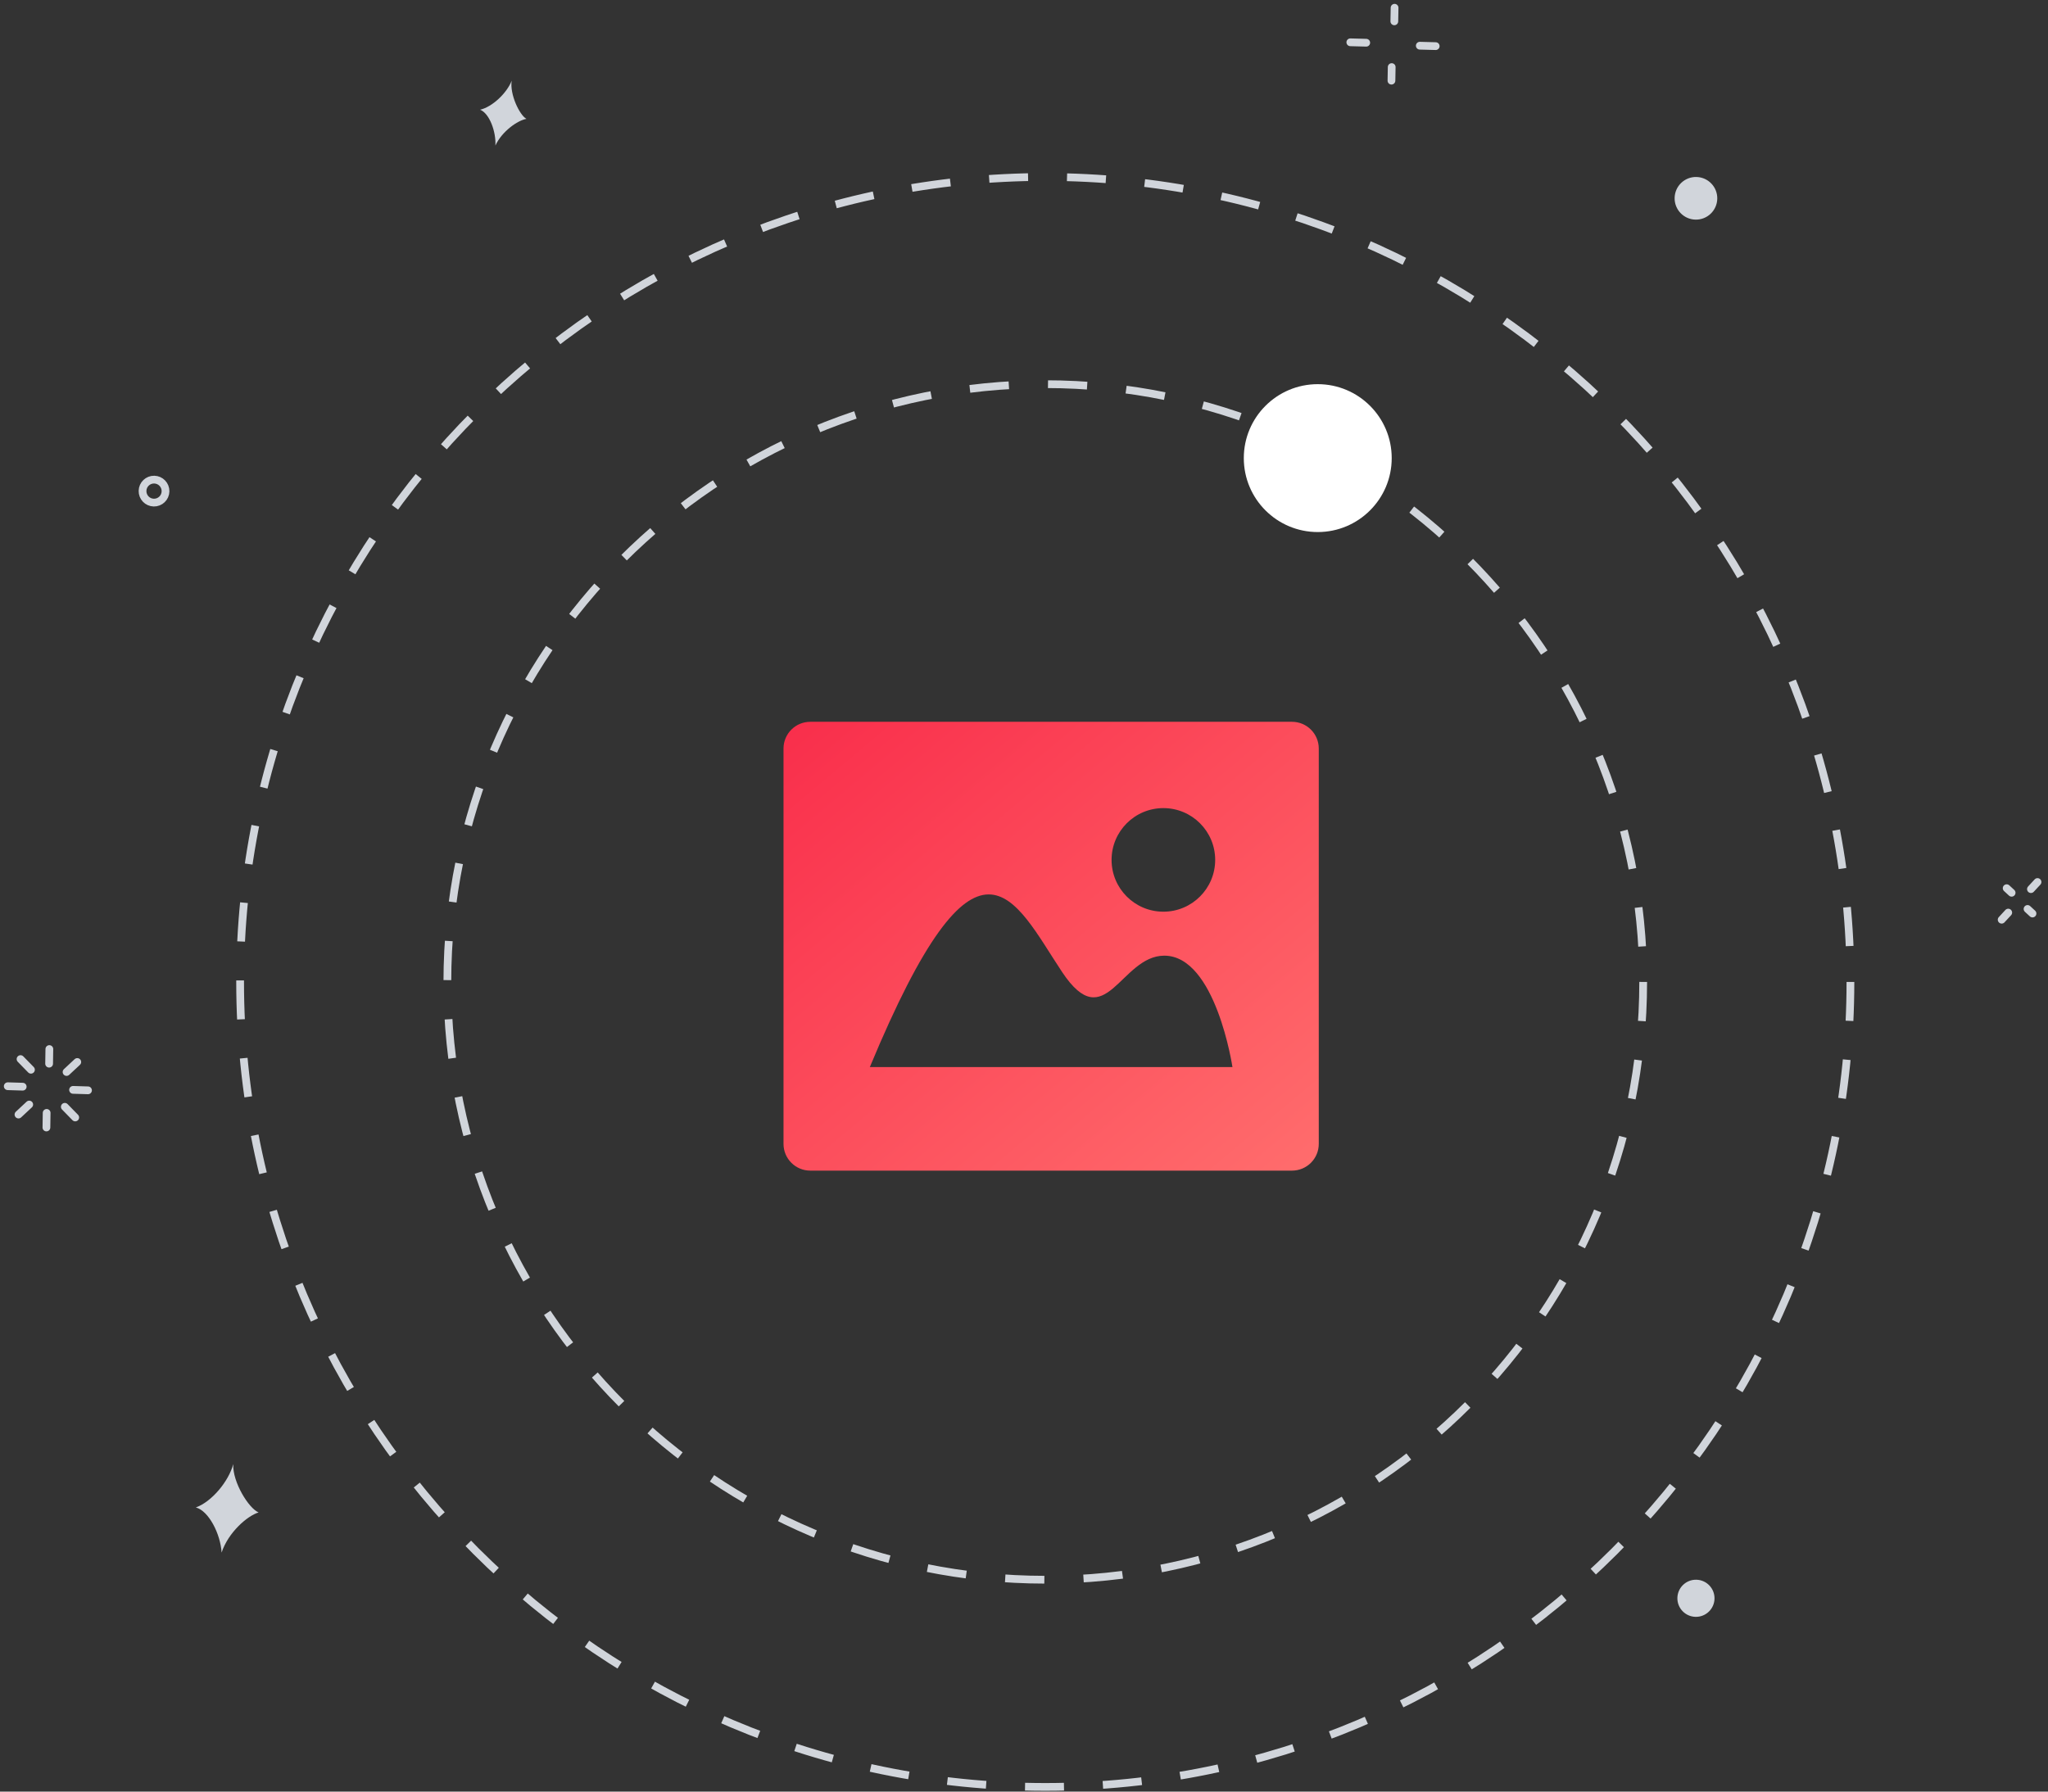 <svg width="264" height="231" viewBox="0 0 264 231" fill="none" xmlns="http://www.w3.org/2000/svg">
<rect x="0" y="0" width="264" height="231" fill="#333333" stroke="none"/>
<path fill-rule="evenodd" clip-rule="evenodd" d="M238.532 126.608C238.532 183.929 192.063 230.398 134.742 230.398C77.421 230.398 30.953 183.929 30.953 126.608C30.953 69.287 77.421 22.818 134.742 22.818C192.063 22.818 238.532 69.287 238.532 126.608Z" stroke="#D1D5DB" stroke-dasharray="5.02 5.02"/>
<path fill-rule="evenodd" clip-rule="evenodd" d="M211.817 126.608C211.817 169.175 177.309 203.683 134.742 203.683C92.174 203.683 57.668 169.175 57.668 126.608C57.668 84.041 92.174 49.533 134.742 49.533C177.309 49.533 211.817 84.041 211.817 126.608Z" stroke="#D1D5DB" stroke-dasharray="5.05 5.05"/>
<path d="M11.345 140.582L9.418 140.523" stroke="#D1D5DB" stroke-linecap="round"/>
<path d="M9.962 136.929L8.58 138.22" stroke="#D1D5DB" stroke-linecap="round"/>
<path d="M6.361 135.261L6.332 137.145" stroke="#D1D5DB" stroke-linecap="round"/>
<path d="M2.648 136.554L3.99 137.928" stroke="#D1D5DB" stroke-linecap="round"/>
<path d="M1 140.053L2.926 140.112" stroke="#D1D5DB" stroke-linecap="round"/>
<path d="M2.383 143.706L3.766 142.415" stroke="#D1D5DB" stroke-linecap="round"/>
<path d="M5.984 145.375L6.013 143.491" stroke="#D1D5DB" stroke-linecap="round"/>
<path d="M9.697 144.081L8.355 142.707" stroke="#D1D5DB" stroke-linecap="round"/>
<path d="M262.648 113.723L261.801 114.64" stroke="#D1D5DB" stroke-linecap="round"/>
<path d="M258.672 114.52L259.311 115.109" stroke="#D1D5DB" stroke-linecap="round"/>
<path d="M258.027 118.583L258.874 117.666" stroke="#D1D5DB" stroke-linecap="round"/>
<path d="M262.001 117.786L261.363 117.197" stroke="#D1D5DB" stroke-linecap="round"/>
<path d="M185.07 5.947L183.021 5.892" stroke="#D1D5DB" stroke-linecap="round"/>
<path d="M179.769 1L179.738 2.751" stroke="#D1D5DB" stroke-linecap="round"/>
<path d="M174.066 5.454L176.115 5.508" stroke="#D1D5DB" stroke-linecap="round"/>
<path d="M179.367 10.4L179.398 8.649" stroke="#D1D5DB" stroke-linecap="round"/>
<path fill-rule="evenodd" clip-rule="evenodd" d="M33.336 195.006C31.862 195.447 29.407 197.613 28.567 200.181C28.426 197.795 26.911 194.796 25.244 194.364C27.278 193.645 29.481 191.002 30.067 188.775C29.961 191.109 32.08 194.498 33.336 195.006Z" fill="#D1D5DB"/>
<path fill-rule="evenodd" clip-rule="evenodd" d="M67.859 15.325C66.722 15.526 64.707 16.926 63.859 18.766C63.96 16.977 63.091 14.612 61.887 14.146C63.464 13.786 65.334 12.008 65.963 10.4C65.682 12.13 66.967 14.838 67.859 15.325Z" fill="#D1D5DB"/>
<path fill-rule="evenodd" clip-rule="evenodd" d="M218.559 28.317C217.04 28.284 215.836 27.027 215.87 25.509C215.903 23.991 217.16 22.787 218.677 22.82C220.196 22.853 221.4 24.11 221.367 25.628C221.333 27.146 220.077 28.35 218.559 28.317Z" fill="#D1D5DB"/>
<path fill-rule="evenodd" clip-rule="evenodd" d="M218.566 208.469C217.245 208.441 216.197 207.346 216.225 206.025C216.253 204.703 217.348 203.655 218.67 203.683C219.992 203.712 221.04 204.806 221.011 206.128C220.982 207.449 219.888 208.498 218.566 208.469Z" fill="#D1D5DB"/>
<path fill-rule="evenodd" clip-rule="evenodd" d="M19.822 64.803C19.004 64.785 18.355 64.108 18.373 63.289C18.39 62.471 19.068 61.823 19.886 61.84C20.704 61.858 21.353 62.535 21.336 63.353C21.318 64.172 20.64 64.821 19.822 64.803Z" stroke="#D1D5DB" stroke-linecap="round"/>
<path fill-rule="evenodd" clip-rule="evenodd" d="M179.4 59.067C179.4 64.332 175.131 68.6 169.867 68.6C164.601 68.6 160.334 64.332 160.334 59.067C160.334 53.802 164.601 49.533 169.867 49.533C175.131 49.533 179.4 53.802 179.4 59.067Z" fill="white"/>
<path fill-rule="evenodd" clip-rule="evenodd" d="M158.87 137.58C158.87 137.58 156.721 123.22 150.083 123.22C144.437 123.22 142.509 133.74 136.918 125.335C130.665 115.928 126.093 103.961 112.129 137.58H158.87ZM149.966 104.194C146.278 104.194 143.289 107.185 143.289 110.871C143.289 114.56 146.278 117.549 149.966 117.549C153.655 117.549 156.644 114.56 156.644 110.871C156.644 107.185 153.655 104.194 149.966 104.194ZM104.449 93.065H166.548C168.452 93.065 169.998 94.608 169.998 96.51V147.49C169.998 149.392 168.452 150.935 166.548 150.935H104.449C102.545 150.935 101 149.392 101 147.49V96.51C101 94.608 102.545 93.065 104.449 93.065Z" fill="url(#paint0_linear_6603_11423)"/>
<defs>
<linearGradient id="paint0_linear_6603_11423" x1="135.499" y1="64.13" x2="192.485" y2="132.075" gradientUnits="userSpaceOnUse">
<stop stop-color="#F92E4B"/>
<stop offset="1" stop-color="#FF6D6D"/>
</linearGradient>
</defs>
</svg>
